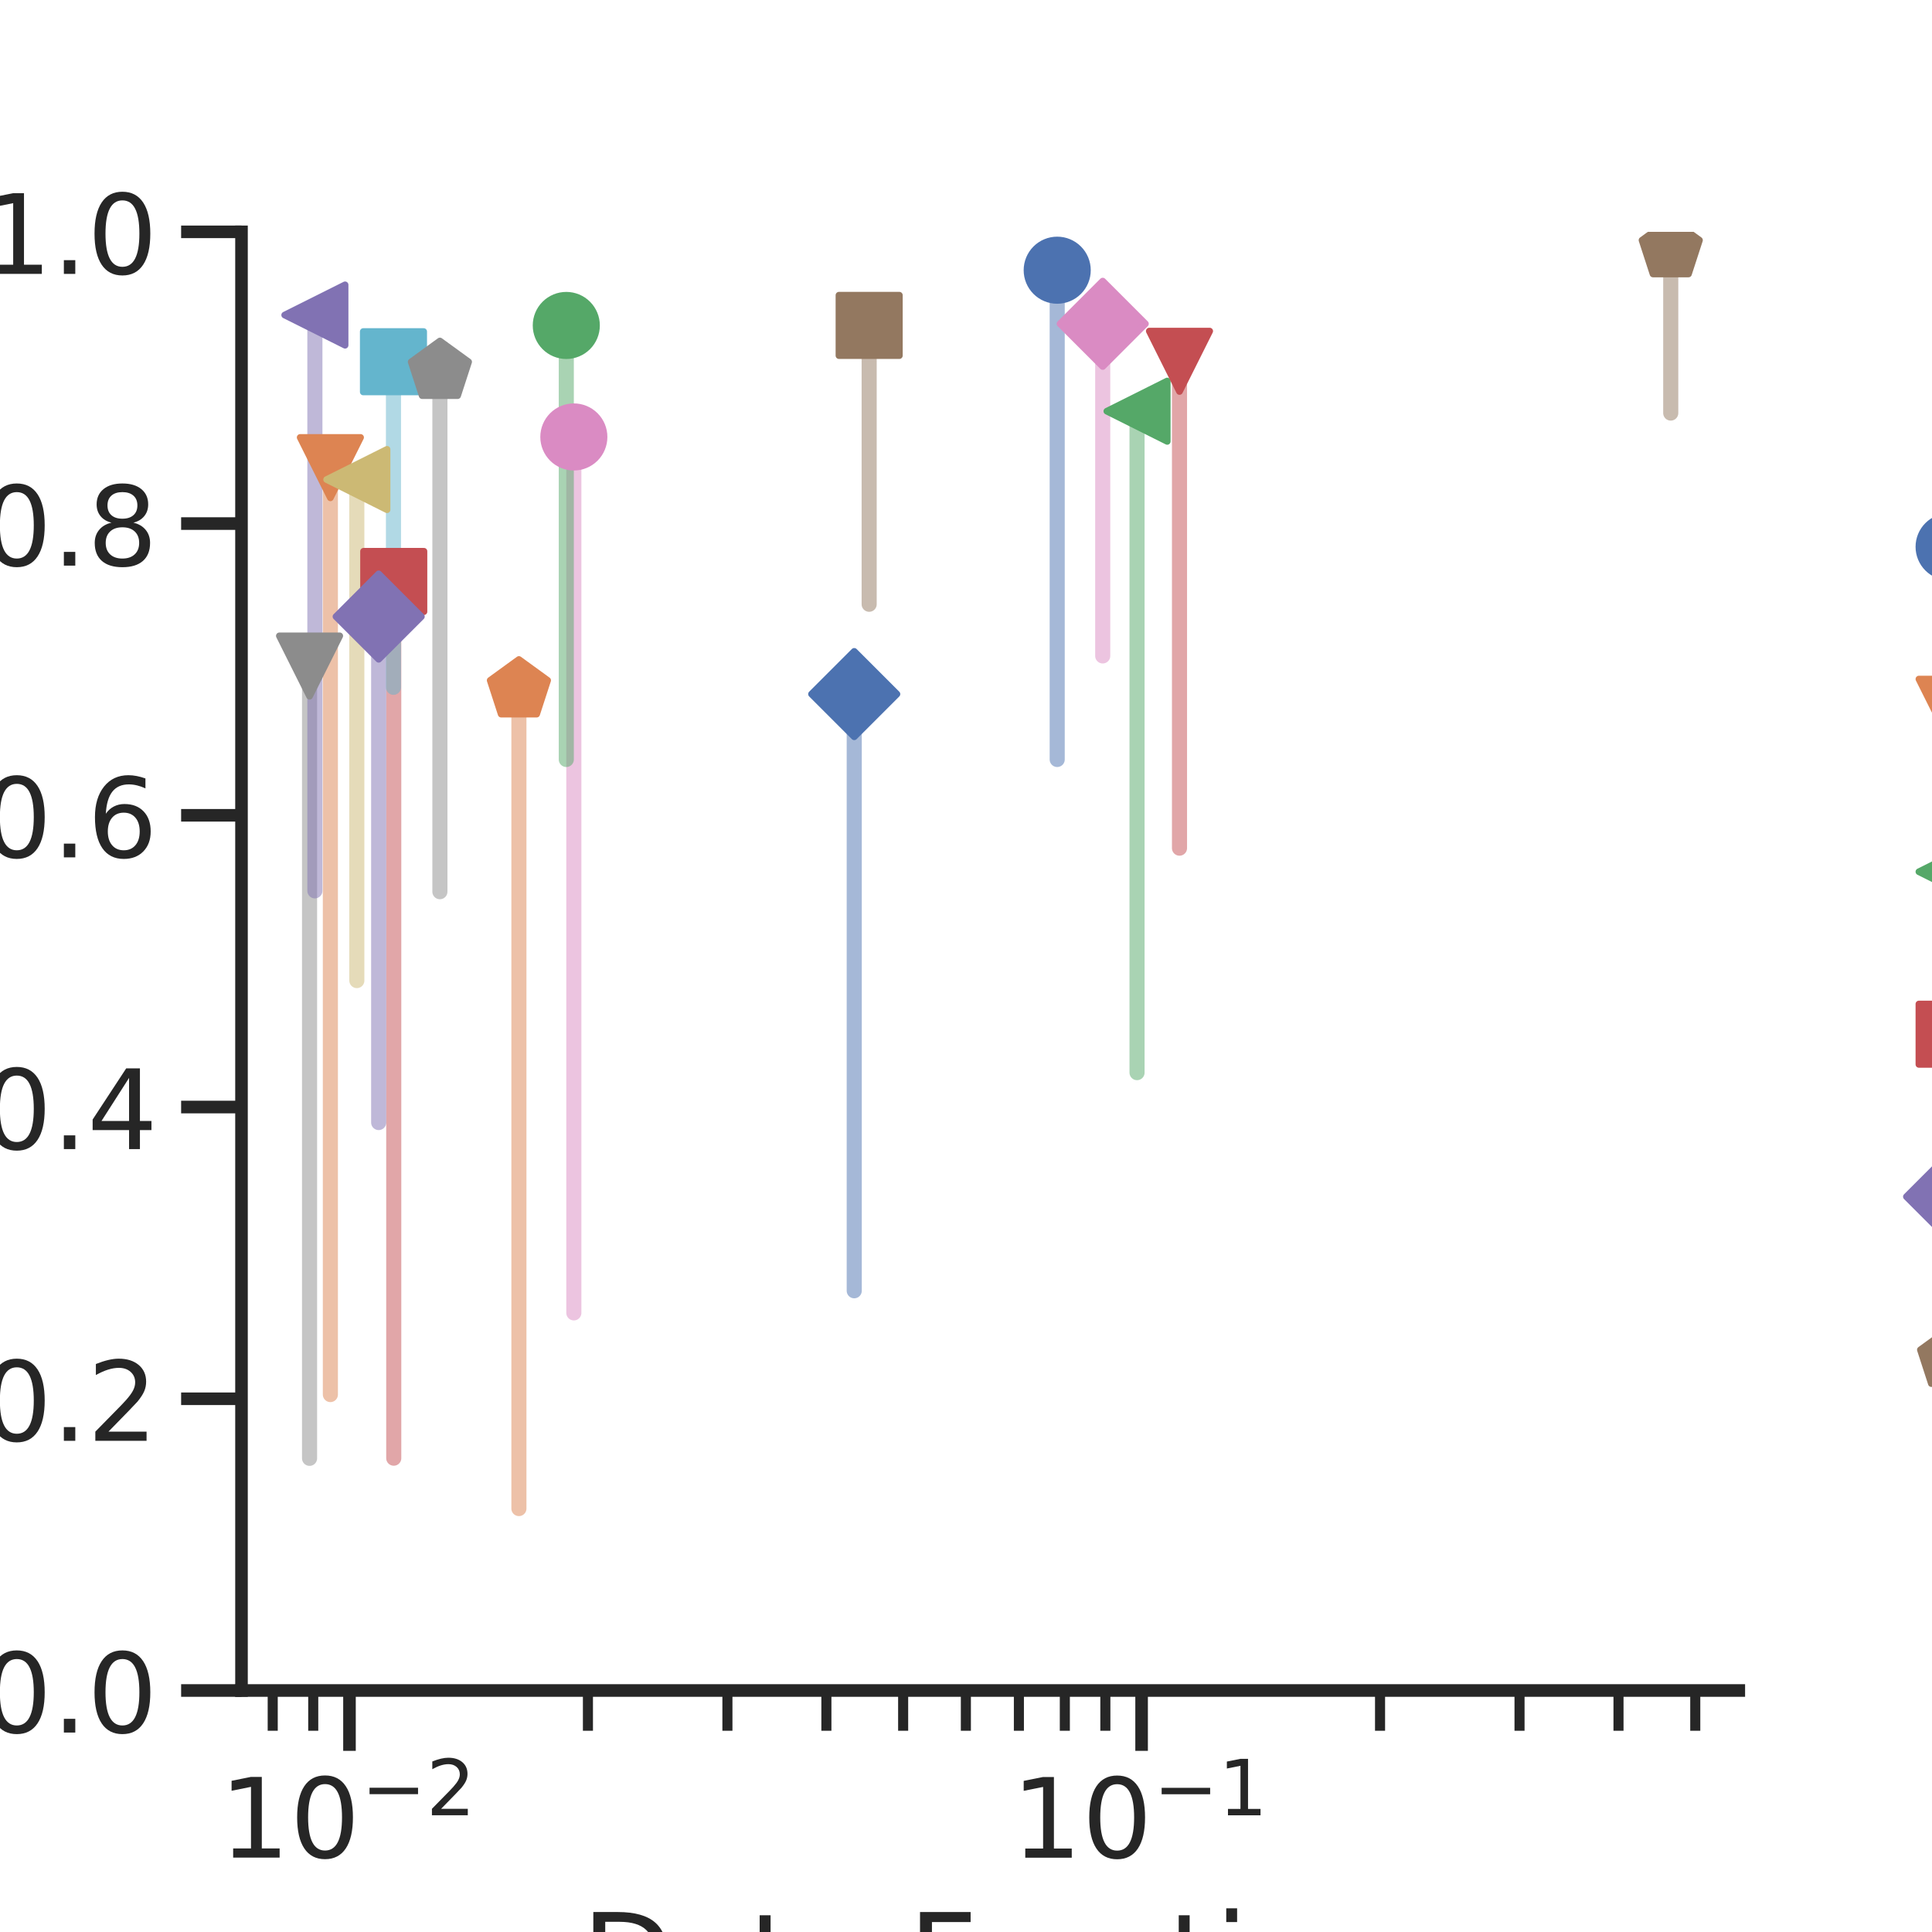<?xml version="1.0" encoding="utf-8" standalone="no"?>
<!DOCTYPE svg PUBLIC "-//W3C//DTD SVG 1.1//EN"
  "http://www.w3.org/Graphics/SVG/1.1/DTD/svg11.dtd">
<!-- Created with matplotlib (https://matplotlib.org/) -->
<svg height="288pt" version="1.1" viewBox="0 0 288 288" width="288pt" xmlns="http://www.w3.org/2000/svg" xmlns:xlink="http://www.w3.org/1999/xlink">
 <defs>
  <style type="text/css">
*{stroke-linecap:butt;stroke-linejoin:round;}
  </style>
 </defs>
 <g id="figure_1">
  <g id="patch_1">
   <path d="M 0 288 
L 288 288 
L 288 0 
L 0 0 
z
" style="fill:#ffffff;"/>
  </g>
  <g id="axes_1">
   <g id="patch_2">
    <path d="M 36 252 
L 259.2 252 
L 259.2 34.56 
L 36 34.56 
z
" style="fill:#ffffff;"/>
   </g>
   <g id="line2d_1">
    <path clip-path="url(#p71b93cc95a)" d="M 157.596 113.213 
L 157.596 40.279 
" style="fill:none;stroke:#4c72b0;stroke-linecap:round;stroke-opacity:0.5;stroke-width:2.25;"/>
   </g>
   <g id="line2d_2">
    <path clip-path="url(#p71b93cc95a)" d="M 49.249 207.884 
L 49.249 69.71 
" style="fill:none;stroke:#dd8452;stroke-linecap:round;stroke-opacity:0.5;stroke-width:2.25;"/>
   </g>
   <g id="line2d_3">
    <path clip-path="url(#p71b93cc95a)" d="M 169.497 159.894 
L 169.497 61.297 
" style="fill:none;stroke:#55a868;stroke-linecap:round;stroke-opacity:0.5;stroke-width:2.25;"/>
   </g>
   <g id="line2d_4">
    <path clip-path="url(#p71b93cc95a)" d="M 58.696 217.369 
L 58.696 86.678 
" style="fill:none;stroke:#c44e52;stroke-linecap:round;stroke-opacity:0.5;stroke-width:2.25;"/>
   </g>
   <g id="line2d_5">
    <path clip-path="url(#p71b93cc95a)" d="M 56.449 167.334 
L 56.449 91.913 
" style="fill:none;stroke:#8172b3;stroke-linecap:round;stroke-opacity:0.5;stroke-width:2.25;"/>
   </g>
   <g id="line2d_6">
    <path clip-path="url(#p71b93cc95a)" d="M 249.055 61.576 
L 249.055 37.197 
" style="fill:none;stroke:#937860;stroke-linecap:round;stroke-opacity:0.5;stroke-width:2.25;"/>
   </g>
   <g id="line2d_7">
    <path clip-path="url(#p71b93cc95a)" d="M 85.542 195.709 
L 85.542 65.136 
" style="fill:none;stroke:#da8bc3;stroke-linecap:round;stroke-opacity:0.5;stroke-width:2.25;"/>
   </g>
   <g id="line2d_8">
    <path clip-path="url(#p71b93cc95a)" d="M 46.145 217.39 
L 46.145 99.287 
" style="fill:none;stroke:#8c8c8c;stroke-linecap:round;stroke-opacity:0.5;stroke-width:2.25;"/>
   </g>
   <g id="line2d_9">
    <path clip-path="url(#p71b93cc95a)" d="M 53.193 146.172 
L 53.193 71.484 
" style="fill:none;stroke:#ccb974;stroke-linecap:round;stroke-opacity:0.5;stroke-width:2.25;"/>
   </g>
   <g id="line2d_10">
    <path clip-path="url(#p71b93cc95a)" d="M 58.654 102.455 
L 58.654 53.924 
" style="fill:none;stroke:#64b5cd;stroke-linecap:round;stroke-opacity:0.5;stroke-width:2.25;"/>
   </g>
   <g id="line2d_11">
    <path clip-path="url(#p71b93cc95a)" d="M 127.339 192.412 
L 127.339 103.465 
" style="fill:none;stroke:#4c72b0;stroke-linecap:round;stroke-opacity:0.5;stroke-width:2.25;"/>
   </g>
   <g id="line2d_12">
    <path clip-path="url(#p71b93cc95a)" d="M 77.353 224.877 
L 77.353 102.81 
" style="fill:none;stroke:#dd8452;stroke-linecap:round;stroke-opacity:0.5;stroke-width:2.25;"/>
   </g>
   <g id="line2d_13">
    <path clip-path="url(#p71b93cc95a)" d="M 84.417 113.213 
L 84.417 48.514 
" style="fill:none;stroke:#55a868;stroke-linecap:round;stroke-opacity:0.5;stroke-width:2.25;"/>
   </g>
   <g id="line2d_14">
    <path clip-path="url(#p71b93cc95a)" d="M 175.826 126.433 
L 175.826 53.857 
" style="fill:none;stroke:#c44e52;stroke-linecap:round;stroke-opacity:0.5;stroke-width:2.25;"/>
   </g>
   <g id="line2d_15">
    <path clip-path="url(#p71b93cc95a)" d="M 46.939 132.798 
L 46.939 46.962 
" style="fill:none;stroke:#8172b3;stroke-linecap:round;stroke-opacity:0.5;stroke-width:2.25;"/>
   </g>
   <g id="line2d_16">
    <path clip-path="url(#p71b93cc95a)" d="M 129.564 90.076 
L 129.564 48.507 
" style="fill:none;stroke:#937860;stroke-linecap:round;stroke-opacity:0.5;stroke-width:2.25;"/>
   </g>
   <g id="line2d_17">
    <path clip-path="url(#p71b93cc95a)" d="M 164.381 97.777 
L 164.381 48.269 
" style="fill:none;stroke:#da8bc3;stroke-linecap:round;stroke-opacity:0.5;stroke-width:2.25;"/>
   </g>
   <g id="line2d_18">
    <path clip-path="url(#p71b93cc95a)" d="M 65.575 132.923 
L 65.575 55.333 
" style="fill:none;stroke:#8c8c8c;stroke-linecap:round;stroke-opacity:0.5;stroke-width:2.25;"/>
   </g>
   <g id="matplotlib.axis_1">
    <g id="xtick_1">
     <g id="line2d_19">
      <defs>
       <path d="M 0 0 
L 0 9 
" id="ma0acb75c1d" style="stroke:#262626;stroke-width:1.875;"/>
      </defs>
      <g>
       <use style="fill:#262626;stroke:#262626;stroke-width:1.875;" x="52.097" xlink:href="#ma0acb75c1d" y="252"/>
      </g>
     </g>
     <g id="text_1">
      <!-- $\mathdefault{10^{-2}}$ -->
      <defs>
       <path d="M 12.406 8.297 
L 28.516 8.297 
L 28.516 63.922 
L 10.984 60.406 
L 10.984 69.391 
L 28.422 72.906 
L 38.281 72.906 
L 38.281 8.297 
L 54.391 8.297 
L 54.391 0 
L 12.406 0 
z
" id="DejaVuSans-49"/>
       <path d="M 31.781 66.406 
Q 24.172 66.406 20.328 58.906 
Q 16.5 51.422 16.5 36.375 
Q 16.5 21.391 20.328 13.891 
Q 24.172 6.391 31.781 6.391 
Q 39.453 6.391 43.281 13.891 
Q 47.125 21.391 47.125 36.375 
Q 47.125 51.422 43.281 58.906 
Q 39.453 66.406 31.781 66.406 
z
M 31.781 74.219 
Q 44.047 74.219 50.516 64.516 
Q 56.984 54.828 56.984 36.375 
Q 56.984 17.969 50.516 8.266 
Q 44.047 -1.422 31.781 -1.422 
Q 19.531 -1.422 13.062 8.266 
Q 6.594 17.969 6.594 36.375 
Q 6.594 54.828 13.062 64.516 
Q 19.531 74.219 31.781 74.219 
z
" id="DejaVuSans-48"/>
       <path d="M 10.594 35.5 
L 73.188 35.5 
L 73.188 27.203 
L 10.594 27.203 
z
" id="DejaVuSans-8722"/>
       <path d="M 19.188 8.297 
L 53.609 8.297 
L 53.609 0 
L 7.328 0 
L 7.328 8.297 
Q 12.938 14.109 22.625 23.891 
Q 32.328 33.688 34.812 36.531 
Q 39.547 41.844 41.422 45.531 
Q 43.312 49.219 43.312 52.781 
Q 43.312 58.594 39.234 62.25 
Q 35.156 65.922 28.609 65.922 
Q 23.969 65.922 18.812 64.312 
Q 13.672 62.703 7.812 59.422 
L 7.812 69.391 
Q 13.766 71.781 18.938 73 
Q 24.125 74.219 28.422 74.219 
Q 39.75 74.219 46.484 68.547 
Q 53.219 62.891 53.219 53.422 
Q 53.219 48.922 51.531 44.891 
Q 49.859 40.875 45.406 35.406 
Q 44.188 33.984 37.641 27.219 
Q 31.109 20.453 19.188 8.297 
z
" id="DejaVuSans-50"/>
      </defs>
      <g style="fill:#262626;" transform="translate(32.71 277.037)scale(0.165 -0.165)">
       <use transform="translate(0 0.766)" xlink:href="#DejaVuSans-49"/>
       <use transform="translate(63.623 0.766)" xlink:href="#DejaVuSans-48"/>
       <use transform="translate(128.203 39.047)scale(0.7)" xlink:href="#DejaVuSans-8722"/>
       <use transform="translate(186.855 39.047)scale(0.7)" xlink:href="#DejaVuSans-50"/>
      </g>
     </g>
    </g>
    <g id="xtick_2">
     <g id="line2d_20">
      <g>
       <use style="fill:#262626;stroke:#262626;stroke-width:1.875;" x="170.176" xlink:href="#ma0acb75c1d" y="252"/>
      </g>
     </g>
     <g id="text_2">
      <!-- $\mathdefault{10^{-1}}$ -->
      <g style="fill:#262626;" transform="translate(150.789 277.037)scale(0.165 -0.165)">
       <use transform="translate(0 0.684)" xlink:href="#DejaVuSans-49"/>
       <use transform="translate(63.623 0.684)" xlink:href="#DejaVuSans-48"/>
       <use transform="translate(128.203 38.966)scale(0.7)" xlink:href="#DejaVuSans-8722"/>
       <use transform="translate(186.855 38.966)scale(0.7)" xlink:href="#DejaVuSans-49"/>
      </g>
     </g>
    </g>
    <g id="xtick_3">
     <g id="line2d_21">
      <defs>
       <path d="M 0 0 
L 0 6 
" id="md3d6858f37" style="stroke:#262626;stroke-width:1.5;"/>
      </defs>
      <g>
       <use style="fill:#262626;stroke:#262626;stroke-width:1.5;" x="40.654" xlink:href="#md3d6858f37" y="252"/>
      </g>
     </g>
    </g>
    <g id="xtick_4">
     <g id="line2d_22">
      <g>
       <use style="fill:#262626;stroke:#262626;stroke-width:1.5;" x="46.694" xlink:href="#md3d6858f37" y="252"/>
      </g>
     </g>
    </g>
    <g id="xtick_5">
     <g id="line2d_23">
      <g>
       <use style="fill:#262626;stroke:#262626;stroke-width:1.5;" x="87.642" xlink:href="#md3d6858f37" y="252"/>
      </g>
     </g>
    </g>
    <g id="xtick_6">
     <g id="line2d_24">
      <g>
       <use style="fill:#262626;stroke:#262626;stroke-width:1.5;" x="108.435" xlink:href="#md3d6858f37" y="252"/>
      </g>
     </g>
    </g>
    <g id="xtick_7">
     <g id="line2d_25">
      <g>
       <use style="fill:#262626;stroke:#262626;stroke-width:1.5;" x="123.188" xlink:href="#md3d6858f37" y="252"/>
      </g>
     </g>
    </g>
    <g id="xtick_8">
     <g id="line2d_26">
      <g>
       <use style="fill:#262626;stroke:#262626;stroke-width:1.5;" x="134.631" xlink:href="#md3d6858f37" y="252"/>
      </g>
     </g>
    </g>
    <g id="xtick_9">
     <g id="line2d_27">
      <g>
       <use style="fill:#262626;stroke:#262626;stroke-width:1.5;" x="143.98" xlink:href="#md3d6858f37" y="252"/>
      </g>
     </g>
    </g>
    <g id="xtick_10">
     <g id="line2d_28">
      <g>
       <use style="fill:#262626;stroke:#262626;stroke-width:1.5;" x="151.885" xlink:href="#md3d6858f37" y="252"/>
      </g>
     </g>
    </g>
    <g id="xtick_11">
     <g id="line2d_29">
      <g>
       <use style="fill:#262626;stroke:#262626;stroke-width:1.5;" x="158.733" xlink:href="#md3d6858f37" y="252"/>
      </g>
     </g>
    </g>
    <g id="xtick_12">
     <g id="line2d_30">
      <g>
       <use style="fill:#262626;stroke:#262626;stroke-width:1.5;" x="164.773" xlink:href="#md3d6858f37" y="252"/>
      </g>
     </g>
    </g>
    <g id="xtick_13">
     <g id="line2d_31">
      <g>
       <use style="fill:#262626;stroke:#262626;stroke-width:1.5;" x="205.721" xlink:href="#md3d6858f37" y="252"/>
      </g>
     </g>
    </g>
    <g id="xtick_14">
     <g id="line2d_32">
      <g>
       <use style="fill:#262626;stroke:#262626;stroke-width:1.5;" x="226.514" xlink:href="#md3d6858f37" y="252"/>
      </g>
     </g>
    </g>
    <g id="xtick_15">
     <g id="line2d_33">
      <g>
       <use style="fill:#262626;stroke:#262626;stroke-width:1.5;" x="241.267" xlink:href="#md3d6858f37" y="252"/>
      </g>
     </g>
    </g>
    <g id="xtick_16">
     <g id="line2d_34">
      <g>
       <use style="fill:#262626;stroke:#262626;stroke-width:1.5;" x="252.71" xlink:href="#md3d6858f37" y="252"/>
      </g>
     </g>
    </g>
    <g id="text_3">
     <!-- Data Fraction -->
     <defs>
      <path d="M 19.672 64.797 
L 19.672 8.109 
L 31.594 8.109 
Q 46.688 8.109 53.688 14.938 
Q 60.688 21.781 60.688 36.531 
Q 60.688 51.172 53.688 57.984 
Q 46.688 64.797 31.594 64.797 
z
M 9.812 72.906 
L 30.078 72.906 
Q 51.266 72.906 61.172 64.094 
Q 71.094 55.281 71.094 36.531 
Q 71.094 17.672 61.125 8.828 
Q 51.172 0 30.078 0 
L 9.812 0 
z
" id="DejaVuSans-68"/>
      <path d="M 34.281 27.484 
Q 23.391 27.484 19.188 25 
Q 14.984 22.516 14.984 16.5 
Q 14.984 11.719 18.141 8.906 
Q 21.297 6.109 26.703 6.109 
Q 34.188 6.109 38.703 11.406 
Q 43.219 16.703 43.219 25.484 
L 43.219 27.484 
z
M 52.203 31.203 
L 52.203 0 
L 43.219 0 
L 43.219 8.297 
Q 40.141 3.328 35.547 0.953 
Q 30.953 -1.422 24.312 -1.422 
Q 15.922 -1.422 10.953 3.297 
Q 6 8.016 6 15.922 
Q 6 25.141 12.172 29.828 
Q 18.359 34.516 30.609 34.516 
L 43.219 34.516 
L 43.219 35.406 
Q 43.219 41.609 39.141 45 
Q 35.062 48.391 27.688 48.391 
Q 23 48.391 18.547 47.266 
Q 14.109 46.141 10.016 43.891 
L 10.016 52.203 
Q 14.938 54.109 19.578 55.047 
Q 24.219 56 28.609 56 
Q 40.484 56 46.344 49.844 
Q 52.203 43.703 52.203 31.203 
z
" id="DejaVuSans-97"/>
      <path d="M 18.312 70.219 
L 18.312 54.688 
L 36.812 54.688 
L 36.812 47.703 
L 18.312 47.703 
L 18.312 18.016 
Q 18.312 11.328 20.141 9.422 
Q 21.969 7.516 27.594 7.516 
L 36.812 7.516 
L 36.812 0 
L 27.594 0 
Q 17.188 0 13.234 3.875 
Q 9.281 7.766 9.281 18.016 
L 9.281 47.703 
L 2.688 47.703 
L 2.688 54.688 
L 9.281 54.688 
L 9.281 70.219 
z
" id="DejaVuSans-116"/>
      <path id="DejaVuSans-32"/>
      <path d="M 9.812 72.906 
L 51.703 72.906 
L 51.703 64.594 
L 19.672 64.594 
L 19.672 43.109 
L 48.578 43.109 
L 48.578 34.812 
L 19.672 34.812 
L 19.672 0 
L 9.812 0 
z
" id="DejaVuSans-70"/>
      <path d="M 41.109 46.297 
Q 39.594 47.172 37.812 47.578 
Q 36.031 48 33.891 48 
Q 26.266 48 22.188 43.047 
Q 18.109 38.094 18.109 28.812 
L 18.109 0 
L 9.078 0 
L 9.078 54.688 
L 18.109 54.688 
L 18.109 46.188 
Q 20.953 51.172 25.484 53.578 
Q 30.031 56 36.531 56 
Q 37.453 56 38.578 55.875 
Q 39.703 55.766 41.062 55.516 
z
" id="DejaVuSans-114"/>
      <path d="M 48.781 52.594 
L 48.781 44.188 
Q 44.969 46.297 41.141 47.344 
Q 37.312 48.391 33.406 48.391 
Q 24.656 48.391 19.812 42.844 
Q 14.984 37.312 14.984 27.297 
Q 14.984 17.281 19.812 11.734 
Q 24.656 6.203 33.406 6.203 
Q 37.312 6.203 41.141 7.25 
Q 44.969 8.297 48.781 10.406 
L 48.781 2.094 
Q 45.016 0.344 40.984 -0.531 
Q 36.969 -1.422 32.422 -1.422 
Q 20.062 -1.422 12.781 6.344 
Q 5.516 14.109 5.516 27.297 
Q 5.516 40.672 12.859 48.328 
Q 20.219 56 33.016 56 
Q 37.156 56 41.109 55.141 
Q 45.062 54.297 48.781 52.594 
z
" id="DejaVuSans-99"/>
      <path d="M 9.422 54.688 
L 18.406 54.688 
L 18.406 0 
L 9.422 0 
z
M 9.422 75.984 
L 18.406 75.984 
L 18.406 64.594 
L 9.422 64.594 
z
" id="DejaVuSans-105"/>
      <path d="M 30.609 48.391 
Q 23.391 48.391 19.188 42.75 
Q 14.984 37.109 14.984 27.297 
Q 14.984 17.484 19.156 11.844 
Q 23.344 6.203 30.609 6.203 
Q 37.797 6.203 41.984 11.859 
Q 46.188 17.531 46.188 27.297 
Q 46.188 37.016 41.984 42.703 
Q 37.797 48.391 30.609 48.391 
z
M 30.609 56 
Q 42.328 56 49.016 48.375 
Q 55.719 40.766 55.719 27.297 
Q 55.719 13.875 49.016 6.219 
Q 42.328 -1.422 30.609 -1.422 
Q 18.844 -1.422 12.172 6.219 
Q 5.516 13.875 5.516 27.297 
Q 5.516 40.766 12.172 48.375 
Q 18.844 56 30.609 56 
z
" id="DejaVuSans-111"/>
      <path d="M 54.891 33.016 
L 54.891 0 
L 45.906 0 
L 45.906 32.719 
Q 45.906 40.484 42.875 44.328 
Q 39.844 48.188 33.797 48.188 
Q 26.516 48.188 22.312 43.547 
Q 18.109 38.922 18.109 30.906 
L 18.109 0 
L 9.078 0 
L 9.078 54.688 
L 18.109 54.688 
L 18.109 46.188 
Q 21.344 51.125 25.703 53.562 
Q 30.078 56 35.797 56 
Q 45.219 56 50.047 50.172 
Q 54.891 44.344 54.891 33.016 
z
" id="DejaVuSans-110"/>
     </defs>
     <g style="fill:#262626;" transform="translate(86.681 298.146)scale(0.18 -0.18)">
      <use xlink:href="#DejaVuSans-68"/>
      <use x="77.002" xlink:href="#DejaVuSans-97"/>
      <use x="138.281" xlink:href="#DejaVuSans-116"/>
      <use x="177.49" xlink:href="#DejaVuSans-97"/>
      <use x="238.77" xlink:href="#DejaVuSans-32"/>
      <use x="270.557" xlink:href="#DejaVuSans-70"/>
      <use x="327.967" xlink:href="#DejaVuSans-114"/>
      <use x="369.08" xlink:href="#DejaVuSans-97"/>
      <use x="430.359" xlink:href="#DejaVuSans-99"/>
      <use x="485.34" xlink:href="#DejaVuSans-116"/>
      <use x="524.549" xlink:href="#DejaVuSans-105"/>
      <use x="552.332" xlink:href="#DejaVuSans-111"/>
      <use x="613.514" xlink:href="#DejaVuSans-110"/>
     </g>
    </g>
   </g>
   <g id="matplotlib.axis_2">
    <g id="ytick_1">
     <g id="line2d_35">
      <defs>
       <path d="M 0 0 
L -9 0 
" id="m6642a1d34c" style="stroke:#262626;stroke-width:1.875;"/>
      </defs>
      <g>
       <use style="fill:#262626;stroke:#262626;stroke-width:1.875;" x="36" xlink:href="#m6642a1d34c" y="252"/>
      </g>
     </g>
     <g id="text_4">
      <!-- 0.0 -->
      <defs>
       <path d="M 10.688 12.406 
L 21 12.406 
L 21 0 
L 10.688 0 
z
" id="DejaVuSans-46"/>
      </defs>
      <g style="fill:#262626;" transform="translate(-2.74 258.269)scale(0.165 -0.165)">
       <use xlink:href="#DejaVuSans-48"/>
       <use x="63.623" xlink:href="#DejaVuSans-46"/>
       <use x="95.41" xlink:href="#DejaVuSans-48"/>
      </g>
     </g>
    </g>
    <g id="ytick_2">
     <g id="line2d_36">
      <g>
       <use style="fill:#262626;stroke:#262626;stroke-width:1.875;" x="36" xlink:href="#m6642a1d34c" y="208.512"/>
      </g>
     </g>
     <g id="text_5">
      <!-- 0.2 -->
      <g style="fill:#262626;" transform="translate(-2.74 214.781)scale(0.165 -0.165)">
       <use xlink:href="#DejaVuSans-48"/>
       <use x="63.623" xlink:href="#DejaVuSans-46"/>
       <use x="95.41" xlink:href="#DejaVuSans-50"/>
      </g>
     </g>
    </g>
    <g id="ytick_3">
     <g id="line2d_37">
      <g>
       <use style="fill:#262626;stroke:#262626;stroke-width:1.875;" x="36" xlink:href="#m6642a1d34c" y="165.024"/>
      </g>
     </g>
     <g id="text_6">
      <!-- 0.4 -->
      <defs>
       <path d="M 37.797 64.312 
L 12.891 25.391 
L 37.797 25.391 
z
M 35.203 72.906 
L 47.609 72.906 
L 47.609 25.391 
L 58.016 25.391 
L 58.016 17.188 
L 47.609 17.188 
L 47.609 0 
L 37.797 0 
L 37.797 17.188 
L 4.891 17.188 
L 4.891 26.703 
z
" id="DejaVuSans-52"/>
      </defs>
      <g style="fill:#262626;" transform="translate(-2.74 171.293)scale(0.165 -0.165)">
       <use xlink:href="#DejaVuSans-48"/>
       <use x="63.623" xlink:href="#DejaVuSans-46"/>
       <use x="95.41" xlink:href="#DejaVuSans-52"/>
      </g>
     </g>
    </g>
    <g id="ytick_4">
     <g id="line2d_38">
      <g>
       <use style="fill:#262626;stroke:#262626;stroke-width:1.875;" x="36" xlink:href="#m6642a1d34c" y="121.536"/>
      </g>
     </g>
     <g id="text_7">
      <!-- 0.6 -->
      <defs>
       <path d="M 33.016 40.375 
Q 26.375 40.375 22.484 35.828 
Q 18.609 31.297 18.609 23.391 
Q 18.609 15.531 22.484 10.953 
Q 26.375 6.391 33.016 6.391 
Q 39.656 6.391 43.531 10.953 
Q 47.406 15.531 47.406 23.391 
Q 47.406 31.297 43.531 35.828 
Q 39.656 40.375 33.016 40.375 
z
M 52.594 71.297 
L 52.594 62.312 
Q 48.875 64.062 45.094 64.984 
Q 41.312 65.922 37.594 65.922 
Q 27.828 65.922 22.672 59.328 
Q 17.531 52.734 16.797 39.406 
Q 19.672 43.656 24.016 45.922 
Q 28.375 48.188 33.594 48.188 
Q 44.578 48.188 50.953 41.516 
Q 57.328 34.859 57.328 23.391 
Q 57.328 12.156 50.688 5.359 
Q 44.047 -1.422 33.016 -1.422 
Q 20.359 -1.422 13.672 8.266 
Q 6.984 17.969 6.984 36.375 
Q 6.984 53.656 15.188 63.938 
Q 23.391 74.219 37.203 74.219 
Q 40.922 74.219 44.703 73.484 
Q 48.484 72.75 52.594 71.297 
z
" id="DejaVuSans-54"/>
      </defs>
      <g style="fill:#262626;" transform="translate(-2.74 127.805)scale(0.165 -0.165)">
       <use xlink:href="#DejaVuSans-48"/>
       <use x="63.623" xlink:href="#DejaVuSans-46"/>
       <use x="95.41" xlink:href="#DejaVuSans-54"/>
      </g>
     </g>
    </g>
    <g id="ytick_5">
     <g id="line2d_39">
      <g>
       <use style="fill:#262626;stroke:#262626;stroke-width:1.875;" x="36" xlink:href="#m6642a1d34c" y="78.048"/>
      </g>
     </g>
     <g id="text_8">
      <!-- 0.8 -->
      <defs>
       <path d="M 31.781 34.625 
Q 24.75 34.625 20.719 30.859 
Q 16.703 27.094 16.703 20.516 
Q 16.703 13.922 20.719 10.156 
Q 24.75 6.391 31.781 6.391 
Q 38.812 6.391 42.859 10.172 
Q 46.922 13.969 46.922 20.516 
Q 46.922 27.094 42.891 30.859 
Q 38.875 34.625 31.781 34.625 
z
M 21.922 38.812 
Q 15.578 40.375 12.031 44.719 
Q 8.5 49.078 8.5 55.328 
Q 8.5 64.062 14.719 69.141 
Q 20.953 74.219 31.781 74.219 
Q 42.672 74.219 48.875 69.141 
Q 55.078 64.062 55.078 55.328 
Q 55.078 49.078 51.531 44.719 
Q 48 40.375 41.703 38.812 
Q 48.828 37.156 52.797 32.312 
Q 56.781 27.484 56.781 20.516 
Q 56.781 9.906 50.312 4.234 
Q 43.844 -1.422 31.781 -1.422 
Q 19.734 -1.422 13.25 4.234 
Q 6.781 9.906 6.781 20.516 
Q 6.781 27.484 10.781 32.312 
Q 14.797 37.156 21.922 38.812 
z
M 18.312 54.391 
Q 18.312 48.734 21.844 45.562 
Q 25.391 42.391 31.781 42.391 
Q 38.141 42.391 41.719 45.562 
Q 45.312 48.734 45.312 54.391 
Q 45.312 60.062 41.719 63.234 
Q 38.141 66.406 31.781 66.406 
Q 25.391 66.406 21.844 63.234 
Q 18.312 60.062 18.312 54.391 
z
" id="DejaVuSans-56"/>
      </defs>
      <g style="fill:#262626;" transform="translate(-2.74 84.317)scale(0.165 -0.165)">
       <use xlink:href="#DejaVuSans-48"/>
       <use x="63.623" xlink:href="#DejaVuSans-46"/>
       <use x="95.41" xlink:href="#DejaVuSans-56"/>
      </g>
     </g>
    </g>
    <g id="ytick_6">
     <g id="line2d_40">
      <g>
       <use style="fill:#262626;stroke:#262626;stroke-width:1.875;" x="36" xlink:href="#m6642a1d34c" y="34.56"/>
      </g>
     </g>
     <g id="text_9">
      <!-- 1.0 -->
      <g style="fill:#262626;" transform="translate(-2.74 40.829)scale(0.165 -0.165)">
       <use xlink:href="#DejaVuSans-49"/>
       <use x="63.623" xlink:href="#DejaVuSans-46"/>
       <use x="95.41" xlink:href="#DejaVuSans-48"/>
      </g>
     </g>
    </g>
    <g id="text_10">
     <!-- Precision-Recall AUC -->
     <defs>
      <path d="M 19.672 64.797 
L 19.672 37.406 
L 32.078 37.406 
Q 38.969 37.406 42.719 40.969 
Q 46.484 44.531 46.484 51.125 
Q 46.484 57.672 42.719 61.234 
Q 38.969 64.797 32.078 64.797 
z
M 9.812 72.906 
L 32.078 72.906 
Q 44.344 72.906 50.609 67.359 
Q 56.891 61.812 56.891 51.125 
Q 56.891 40.328 50.609 34.812 
Q 44.344 29.297 32.078 29.297 
L 19.672 29.297 
L 19.672 0 
L 9.812 0 
z
" id="DejaVuSans-80"/>
      <path d="M 56.203 29.594 
L 56.203 25.203 
L 14.891 25.203 
Q 15.484 15.922 20.484 11.062 
Q 25.484 6.203 34.422 6.203 
Q 39.594 6.203 44.453 7.469 
Q 49.312 8.734 54.109 11.281 
L 54.109 2.781 
Q 49.266 0.734 44.188 -0.344 
Q 39.109 -1.422 33.891 -1.422 
Q 20.797 -1.422 13.156 6.188 
Q 5.516 13.812 5.516 26.812 
Q 5.516 40.234 12.766 48.109 
Q 20.016 56 32.328 56 
Q 43.359 56 49.781 48.891 
Q 56.203 41.797 56.203 29.594 
z
M 47.219 32.234 
Q 47.125 39.594 43.094 43.984 
Q 39.062 48.391 32.422 48.391 
Q 24.906 48.391 20.391 44.141 
Q 15.875 39.891 15.188 32.172 
z
" id="DejaVuSans-101"/>
      <path d="M 44.281 53.078 
L 44.281 44.578 
Q 40.484 46.531 36.375 47.5 
Q 32.281 48.484 27.875 48.484 
Q 21.188 48.484 17.844 46.438 
Q 14.5 44.391 14.5 40.281 
Q 14.5 37.156 16.891 35.375 
Q 19.281 33.594 26.516 31.984 
L 29.594 31.297 
Q 39.156 29.25 43.188 25.516 
Q 47.219 21.781 47.219 15.094 
Q 47.219 7.469 41.188 3.016 
Q 35.156 -1.422 24.609 -1.422 
Q 20.219 -1.422 15.453 -0.562 
Q 10.688 0.297 5.422 2 
L 5.422 11.281 
Q 10.406 8.688 15.234 7.391 
Q 20.062 6.109 24.812 6.109 
Q 31.156 6.109 34.562 8.281 
Q 37.984 10.453 37.984 14.406 
Q 37.984 18.062 35.516 20.016 
Q 33.062 21.969 24.703 23.781 
L 21.578 24.516 
Q 13.234 26.266 9.516 29.906 
Q 5.812 33.547 5.812 39.891 
Q 5.812 47.609 11.281 51.797 
Q 16.75 56 26.812 56 
Q 31.781 56 36.172 55.266 
Q 40.578 54.547 44.281 53.078 
z
" id="DejaVuSans-115"/>
      <path d="M 4.891 31.391 
L 31.203 31.391 
L 31.203 23.391 
L 4.891 23.391 
z
" id="DejaVuSans-45"/>
      <path d="M 44.391 34.188 
Q 47.562 33.109 50.562 29.594 
Q 53.562 26.078 56.594 19.922 
L 66.609 0 
L 56 0 
L 46.688 18.703 
Q 43.062 26.031 39.672 28.422 
Q 36.281 30.812 30.422 30.812 
L 19.672 30.812 
L 19.672 0 
L 9.812 0 
L 9.812 72.906 
L 32.078 72.906 
Q 44.578 72.906 50.734 67.672 
Q 56.891 62.453 56.891 51.906 
Q 56.891 45.016 53.688 40.469 
Q 50.484 35.938 44.391 34.188 
z
M 19.672 64.797 
L 19.672 38.922 
L 32.078 38.922 
Q 39.203 38.922 42.844 42.219 
Q 46.484 45.516 46.484 51.906 
Q 46.484 58.297 42.844 61.547 
Q 39.203 64.797 32.078 64.797 
z
" id="DejaVuSans-82"/>
      <path d="M 9.422 75.984 
L 18.406 75.984 
L 18.406 0 
L 9.422 0 
z
" id="DejaVuSans-108"/>
      <path d="M 34.188 63.188 
L 20.797 26.906 
L 47.609 26.906 
z
M 28.609 72.906 
L 39.797 72.906 
L 67.578 0 
L 57.328 0 
L 50.688 18.703 
L 17.828 18.703 
L 11.188 0 
L 0.781 0 
z
" id="DejaVuSans-65"/>
      <path d="M 8.688 72.906 
L 18.609 72.906 
L 18.609 28.609 
Q 18.609 16.891 22.844 11.734 
Q 27.094 6.594 36.625 6.594 
Q 46.094 6.594 50.344 11.734 
Q 54.594 16.891 54.594 28.609 
L 54.594 72.906 
L 64.5 72.906 
L 64.5 27.391 
Q 64.5 13.141 57.438 5.859 
Q 50.391 -1.422 36.625 -1.422 
Q 22.797 -1.422 15.734 5.859 
Q 8.688 13.141 8.688 27.391 
z
" id="DejaVuSans-85"/>
      <path d="M 64.406 67.281 
L 64.406 56.891 
Q 59.422 61.531 53.781 63.812 
Q 48.141 66.109 41.797 66.109 
Q 29.297 66.109 22.656 58.469 
Q 16.016 50.828 16.016 36.375 
Q 16.016 21.969 22.656 14.328 
Q 29.297 6.688 41.797 6.688 
Q 48.141 6.688 53.781 8.984 
Q 59.422 11.281 64.406 15.922 
L 64.406 5.609 
Q 59.234 2.094 53.438 0.328 
Q 47.656 -1.422 41.219 -1.422 
Q 24.656 -1.422 15.125 8.703 
Q 5.609 18.844 5.609 36.375 
Q 5.609 53.953 15.125 64.078 
Q 24.656 74.219 41.219 74.219 
Q 47.75 74.219 53.531 72.484 
Q 59.328 70.75 64.406 67.281 
z
" id="DejaVuSans-67"/>
     </defs>
     <g style="fill:#262626;" transform="translate(-10.484 236.174)rotate(-90)scale(0.18 -0.18)">
      <use xlink:href="#DejaVuSans-80"/>
      <use x="60.287" xlink:href="#DejaVuSans-114"/>
      <use x="101.369" xlink:href="#DejaVuSans-101"/>
      <use x="162.893" xlink:href="#DejaVuSans-99"/>
      <use x="217.873" xlink:href="#DejaVuSans-105"/>
      <use x="245.656" xlink:href="#DejaVuSans-115"/>
      <use x="297.756" xlink:href="#DejaVuSans-105"/>
      <use x="325.539" xlink:href="#DejaVuSans-111"/>
      <use x="386.721" xlink:href="#DejaVuSans-110"/>
      <use x="450.1" xlink:href="#DejaVuSans-45"/>
      <use x="486.184" xlink:href="#DejaVuSans-82"/>
      <use x="555.604" xlink:href="#DejaVuSans-101"/>
      <use x="617.127" xlink:href="#DejaVuSans-99"/>
      <use x="672.107" xlink:href="#DejaVuSans-97"/>
      <use x="733.387" xlink:href="#DejaVuSans-108"/>
      <use x="761.17" xlink:href="#DejaVuSans-108"/>
      <use x="788.953" xlink:href="#DejaVuSans-32"/>
      <use x="820.74" xlink:href="#DejaVuSans-65"/>
      <use x="889.148" xlink:href="#DejaVuSans-85"/>
      <use x="962.342" xlink:href="#DejaVuSans-67"/>
     </g>
    </g>
   </g>
   <g id="line2d_41">
    <defs>
     <path d="M 0 4.5 
C 1.193 4.5 2.338 4.026 3.182 3.182 
C 4.026 2.338 4.5 1.193 4.5 0 
C 4.5 -1.193 4.026 -2.338 3.182 -3.182 
C 2.338 -4.026 1.193 -4.5 0 -4.5 
C -1.193 -4.5 -2.338 -4.026 -3.182 -3.182 
C -4.026 -2.338 -4.5 -1.193 -4.5 0 
C -4.5 1.193 -4.026 2.338 -3.182 3.182 
C -2.338 4.026 -1.193 4.5 0 4.5 
z
" id="m934d7cf2e9" style="stroke:#4c72b0;"/>
    </defs>
    <g clip-path="url(#p71b93cc95a)">
     <use style="fill:#4c72b0;stroke:#4c72b0;" x="157.596" xlink:href="#m934d7cf2e9" y="40.279"/>
    </g>
   </g>
   <g id="line2d_42">
    <defs>
     <path d="M -0 4.5 
L 4.5 -4.5 
L -4.5 -4.5 
z
" id="ma8bb24159a" style="stroke:#dd8452;stroke-linejoin:miter;"/>
    </defs>
    <g clip-path="url(#p71b93cc95a)">
     <use style="fill:#dd8452;stroke:#dd8452;stroke-linejoin:miter;" x="49.249" xlink:href="#ma8bb24159a" y="69.71"/>
    </g>
   </g>
   <g id="line2d_43">
    <defs>
     <path d="M -4.5 -0 
L 4.5 4.5 
L 4.5 -4.5 
z
" id="m258d24466c" style="stroke:#55a868;stroke-linejoin:miter;"/>
    </defs>
    <g clip-path="url(#p71b93cc95a)">
     <use style="fill:#55a868;stroke:#55a868;stroke-linejoin:miter;" x="169.497" xlink:href="#m258d24466c" y="61.297"/>
    </g>
   </g>
   <g id="line2d_44">
    <defs>
     <path d="M -4.5 4.5 
L 4.5 4.5 
L 4.5 -4.5 
L -4.5 -4.5 
z
" id="m91a97fea84" style="stroke:#c44e52;stroke-linejoin:miter;"/>
    </defs>
    <g clip-path="url(#p71b93cc95a)">
     <use style="fill:#c44e52;stroke:#c44e52;stroke-linejoin:miter;" x="58.696" xlink:href="#m91a97fea84" y="86.678"/>
    </g>
   </g>
   <g id="line2d_45">
    <defs>
     <path d="M -0 6.364 
L 6.364 0 
L 0 -6.364 
L -6.364 -0 
z
" id="m5d9fedcf28" style="stroke:#8172b3;stroke-linejoin:miter;"/>
    </defs>
    <g clip-path="url(#p71b93cc95a)">
     <use style="fill:#8172b3;stroke:#8172b3;stroke-linejoin:miter;" x="56.449" xlink:href="#m5d9fedcf28" y="91.913"/>
    </g>
   </g>
   <g id="line2d_46">
    <defs>
     <path d="M 0 -4.5 
L -4.28 -1.391 
L -2.645 3.641 
L 2.645 3.641 
L 4.28 -1.391 
z
" id="m39a4ab013f" style="stroke:#937860;stroke-linejoin:miter;"/>
    </defs>
    <g clip-path="url(#p71b93cc95a)">
     <use style="fill:#937860;stroke:#937860;stroke-linejoin:miter;" x="249.055" xlink:href="#m39a4ab013f" y="37.197"/>
    </g>
   </g>
   <g id="line2d_47">
    <defs>
     <path d="M 0 4.5 
C 1.193 4.5 2.338 4.026 3.182 3.182 
C 4.026 2.338 4.5 1.193 4.5 0 
C 4.5 -1.193 4.026 -2.338 3.182 -3.182 
C 2.338 -4.026 1.193 -4.5 0 -4.5 
C -1.193 -4.5 -2.338 -4.026 -3.182 -3.182 
C -4.026 -2.338 -4.5 -1.193 -4.5 0 
C -4.5 1.193 -4.026 2.338 -3.182 3.182 
C -2.338 4.026 -1.193 4.5 0 4.5 
z
" id="m47bf4994a9" style="stroke:#da8bc3;"/>
    </defs>
    <g clip-path="url(#p71b93cc95a)">
     <use style="fill:#da8bc3;stroke:#da8bc3;" x="85.542" xlink:href="#m47bf4994a9" y="65.136"/>
    </g>
   </g>
   <g id="line2d_48">
    <defs>
     <path d="M -0 4.5 
L 4.5 -4.5 
L -4.5 -4.5 
z
" id="m0f5af8eab9" style="stroke:#8c8c8c;stroke-linejoin:miter;"/>
    </defs>
    <g clip-path="url(#p71b93cc95a)">
     <use style="fill:#8c8c8c;stroke:#8c8c8c;stroke-linejoin:miter;" x="46.145" xlink:href="#m0f5af8eab9" y="99.287"/>
    </g>
   </g>
   <g id="line2d_49">
    <defs>
     <path d="M -4.5 -0 
L 4.5 4.5 
L 4.5 -4.5 
z
" id="m8344f03b61" style="stroke:#ccb974;stroke-linejoin:miter;"/>
    </defs>
    <g clip-path="url(#p71b93cc95a)">
     <use style="fill:#ccb974;stroke:#ccb974;stroke-linejoin:miter;" x="53.193" xlink:href="#m8344f03b61" y="71.484"/>
    </g>
   </g>
   <g id="line2d_50">
    <defs>
     <path d="M -4.5 4.5 
L 4.5 4.5 
L 4.5 -4.5 
L -4.5 -4.5 
z
" id="m857cee56a9" style="stroke:#64b5cd;stroke-linejoin:miter;"/>
    </defs>
    <g clip-path="url(#p71b93cc95a)">
     <use style="fill:#64b5cd;stroke:#64b5cd;stroke-linejoin:miter;" x="58.654" xlink:href="#m857cee56a9" y="53.924"/>
    </g>
   </g>
   <g id="line2d_51">
    <defs>
     <path d="M -0 6.364 
L 6.364 0 
L 0 -6.364 
L -6.364 -0 
z
" id="m69aa97d7b9" style="stroke:#4c72b0;stroke-linejoin:miter;"/>
    </defs>
    <g clip-path="url(#p71b93cc95a)">
     <use style="fill:#4c72b0;stroke:#4c72b0;stroke-linejoin:miter;" x="127.339" xlink:href="#m69aa97d7b9" y="103.465"/>
    </g>
   </g>
   <g id="line2d_52">
    <defs>
     <path d="M 0 -4.5 
L -4.28 -1.391 
L -2.645 3.641 
L 2.645 3.641 
L 4.28 -1.391 
z
" id="ma4e58d19d4" style="stroke:#dd8452;stroke-linejoin:miter;"/>
    </defs>
    <g clip-path="url(#p71b93cc95a)">
     <use style="fill:#dd8452;stroke:#dd8452;stroke-linejoin:miter;" x="77.353" xlink:href="#ma4e58d19d4" y="102.81"/>
    </g>
   </g>
   <g id="line2d_53">
    <defs>
     <path d="M 0 4.5 
C 1.193 4.5 2.338 4.026 3.182 3.182 
C 4.026 2.338 4.5 1.193 4.5 0 
C 4.5 -1.193 4.026 -2.338 3.182 -3.182 
C 2.338 -4.026 1.193 -4.5 0 -4.5 
C -1.193 -4.5 -2.338 -4.026 -3.182 -3.182 
C -4.026 -2.338 -4.5 -1.193 -4.5 0 
C -4.5 1.193 -4.026 2.338 -3.182 3.182 
C -2.338 4.026 -1.193 4.5 0 4.5 
z
" id="mad8eaa8f3a" style="stroke:#55a868;"/>
    </defs>
    <g clip-path="url(#p71b93cc95a)">
     <use style="fill:#55a868;stroke:#55a868;" x="84.417" xlink:href="#mad8eaa8f3a" y="48.514"/>
    </g>
   </g>
   <g id="line2d_54">
    <defs>
     <path d="M -0 4.5 
L 4.5 -4.5 
L -4.5 -4.5 
z
" id="m691b1186fe" style="stroke:#c44e52;stroke-linejoin:miter;"/>
    </defs>
    <g clip-path="url(#p71b93cc95a)">
     <use style="fill:#c44e52;stroke:#c44e52;stroke-linejoin:miter;" x="175.826" xlink:href="#m691b1186fe" y="53.857"/>
    </g>
   </g>
   <g id="line2d_55">
    <defs>
     <path d="M -4.5 -0 
L 4.5 4.5 
L 4.5 -4.5 
z
" id="m860052db28" style="stroke:#8172b3;stroke-linejoin:miter;"/>
    </defs>
    <g clip-path="url(#p71b93cc95a)">
     <use style="fill:#8172b3;stroke:#8172b3;stroke-linejoin:miter;" x="46.939" xlink:href="#m860052db28" y="46.962"/>
    </g>
   </g>
   <g id="line2d_56">
    <defs>
     <path d="M -4.5 4.5 
L 4.5 4.5 
L 4.5 -4.5 
L -4.5 -4.5 
z
" id="mf4a22fd616" style="stroke:#937860;stroke-linejoin:miter;"/>
    </defs>
    <g clip-path="url(#p71b93cc95a)">
     <use style="fill:#937860;stroke:#937860;stroke-linejoin:miter;" x="129.564" xlink:href="#mf4a22fd616" y="48.507"/>
    </g>
   </g>
   <g id="line2d_57">
    <defs>
     <path d="M -0 6.364 
L 6.364 0 
L 0 -6.364 
L -6.364 -0 
z
" id="m40c51a7047" style="stroke:#da8bc3;stroke-linejoin:miter;"/>
    </defs>
    <g clip-path="url(#p71b93cc95a)">
     <use style="fill:#da8bc3;stroke:#da8bc3;stroke-linejoin:miter;" x="164.381" xlink:href="#m40c51a7047" y="48.269"/>
    </g>
   </g>
   <g id="line2d_58">
    <defs>
     <path d="M 0 -4.5 
L -4.28 -1.391 
L -2.645 3.641 
L 2.645 3.641 
L 4.28 -1.391 
z
" id="mc10c6339fc" style="stroke:#8c8c8c;stroke-linejoin:miter;"/>
    </defs>
    <g clip-path="url(#p71b93cc95a)">
     <use style="fill:#8c8c8c;stroke:#8c8c8c;stroke-linejoin:miter;" x="65.575" xlink:href="#mc10c6339fc" y="55.333"/>
    </g>
   </g>
   <g id="patch_3">
    <path d="M 36 252 
L 36 34.56 
" style="fill:none;stroke:#262626;stroke-linecap:square;stroke-linejoin:miter;stroke-width:1.875;"/>
   </g>
   <g id="patch_4">
    <path d="M 36 252 
L 259.2 252 
" style="fill:none;stroke:#262626;stroke-linecap:square;stroke-linejoin:miter;stroke-width:1.875;"/>
   </g>
   <g id="legend_1">
    <g id="line2d_59"/>
    <g id="line2d_60">
     <g>
      <use style="fill:#4c72b0;stroke:#4c72b0;" x="290.55" xlink:href="#m934d7cf2e9" y="81.511"/>
     </g>
    </g>
    <g id="text_11">
     <!-- Cell inner membrane -->
     <defs>
      <path d="M 52 44.188 
Q 55.375 50.25 60.062 53.125 
Q 64.75 56 71.094 56 
Q 79.641 56 84.281 50.016 
Q 88.922 44.047 88.922 33.016 
L 88.922 0 
L 79.891 0 
L 79.891 32.719 
Q 79.891 40.578 77.094 44.375 
Q 74.312 48.188 68.609 48.188 
Q 61.625 48.188 57.562 43.547 
Q 53.516 38.922 53.516 30.906 
L 53.516 0 
L 44.484 0 
L 44.484 32.719 
Q 44.484 40.625 41.703 44.406 
Q 38.922 48.188 33.109 48.188 
Q 26.219 48.188 22.156 43.531 
Q 18.109 38.875 18.109 30.906 
L 18.109 0 
L 9.078 0 
L 9.078 54.688 
L 18.109 54.688 
L 18.109 46.188 
Q 21.188 51.219 25.484 53.609 
Q 29.781 56 35.688 56 
Q 41.656 56 45.828 52.969 
Q 50 49.953 52 44.188 
z
" id="DejaVuSans-109"/>
      <path d="M 48.688 27.297 
Q 48.688 37.203 44.609 42.844 
Q 40.531 48.484 33.406 48.484 
Q 26.266 48.484 22.188 42.844 
Q 18.109 37.203 18.109 27.297 
Q 18.109 17.391 22.188 11.75 
Q 26.266 6.109 33.406 6.109 
Q 40.531 6.109 44.609 11.75 
Q 48.688 17.391 48.688 27.297 
z
M 18.109 46.391 
Q 20.953 51.266 25.266 53.625 
Q 29.594 56 35.594 56 
Q 45.562 56 51.781 48.094 
Q 58.016 40.188 58.016 27.297 
Q 58.016 14.406 51.781 6.484 
Q 45.562 -1.422 35.594 -1.422 
Q 29.594 -1.422 25.266 0.953 
Q 20.953 3.328 18.109 8.203 
L 18.109 0 
L 9.078 0 
L 9.078 75.984 
L 18.109 75.984 
z
" id="DejaVuSans-98"/>
     </defs>
     <g style="fill:#262626;" transform="translate(320.25 87.286)scale(0.165 -0.165)">
      <use xlink:href="#DejaVuSans-67"/>
      <use x="69.824" xlink:href="#DejaVuSans-101"/>
      <use x="131.348" xlink:href="#DejaVuSans-108"/>
      <use x="159.131" xlink:href="#DejaVuSans-108"/>
      <use x="186.914" xlink:href="#DejaVuSans-32"/>
      <use x="218.701" xlink:href="#DejaVuSans-105"/>
      <use x="246.484" xlink:href="#DejaVuSans-110"/>
      <use x="309.863" xlink:href="#DejaVuSans-110"/>
      <use x="373.242" xlink:href="#DejaVuSans-101"/>
      <use x="434.766" xlink:href="#DejaVuSans-114"/>
      <use x="475.879" xlink:href="#DejaVuSans-32"/>
      <use x="507.666" xlink:href="#DejaVuSans-109"/>
      <use x="605.078" xlink:href="#DejaVuSans-101"/>
      <use x="666.602" xlink:href="#DejaVuSans-109"/>
      <use x="764.014" xlink:href="#DejaVuSans-98"/>
      <use x="827.49" xlink:href="#DejaVuSans-114"/>
      <use x="868.604" xlink:href="#DejaVuSans-97"/>
      <use x="929.883" xlink:href="#DejaVuSans-110"/>
      <use x="993.262" xlink:href="#DejaVuSans-101"/>
     </g>
    </g>
    <g id="line2d_61"/>
    <g id="line2d_62">
     <g>
      <use style="fill:#dd8452;stroke:#dd8452;stroke-linejoin:miter;" x="290.55" xlink:href="#ma8bb24159a" y="105.73"/>
     </g>
    </g>
    <g id="text_12">
     <!-- Cell junction -->
     <defs>
      <path d="M 9.422 54.688 
L 18.406 54.688 
L 18.406 -0.984 
Q 18.406 -11.422 14.422 -16.109 
Q 10.453 -20.797 1.609 -20.797 
L -1.812 -20.797 
L -1.812 -13.188 
L 0.594 -13.188 
Q 5.719 -13.188 7.562 -10.812 
Q 9.422 -8.453 9.422 -0.984 
z
M 9.422 75.984 
L 18.406 75.984 
L 18.406 64.594 
L 9.422 64.594 
z
" id="DejaVuSans-106"/>
      <path d="M 8.5 21.578 
L 8.5 54.688 
L 17.484 54.688 
L 17.484 21.922 
Q 17.484 14.156 20.5 10.266 
Q 23.531 6.391 29.594 6.391 
Q 36.859 6.391 41.078 11.031 
Q 45.312 15.672 45.312 23.688 
L 45.312 54.688 
L 54.297 54.688 
L 54.297 0 
L 45.312 0 
L 45.312 8.406 
Q 42.047 3.422 37.719 1 
Q 33.406 -1.422 27.688 -1.422 
Q 18.266 -1.422 13.375 4.438 
Q 8.5 10.297 8.5 21.578 
z
M 31.109 56 
z
" id="DejaVuSans-117"/>
     </defs>
     <g style="fill:#262626;" transform="translate(320.25 111.505)scale(0.165 -0.165)">
      <use xlink:href="#DejaVuSans-67"/>
      <use x="69.824" xlink:href="#DejaVuSans-101"/>
      <use x="131.348" xlink:href="#DejaVuSans-108"/>
      <use x="159.131" xlink:href="#DejaVuSans-108"/>
      <use x="186.914" xlink:href="#DejaVuSans-32"/>
      <use x="218.701" xlink:href="#DejaVuSans-106"/>
      <use x="246.484" xlink:href="#DejaVuSans-117"/>
      <use x="309.863" xlink:href="#DejaVuSans-110"/>
      <use x="373.242" xlink:href="#DejaVuSans-99"/>
      <use x="428.223" xlink:href="#DejaVuSans-116"/>
      <use x="467.432" xlink:href="#DejaVuSans-105"/>
      <use x="495.215" xlink:href="#DejaVuSans-111"/>
      <use x="556.396" xlink:href="#DejaVuSans-110"/>
     </g>
    </g>
    <g id="line2d_63"/>
    <g id="line2d_64">
     <g>
      <use style="fill:#55a868;stroke:#55a868;stroke-linejoin:miter;" x="290.55" xlink:href="#m258d24466c" y="129.949"/>
     </g>
    </g>
    <g id="text_13">
     <!-- Cell membrane -->
     <g style="fill:#262626;" transform="translate(320.25 135.724)scale(0.165 -0.165)">
      <use xlink:href="#DejaVuSans-67"/>
      <use x="69.824" xlink:href="#DejaVuSans-101"/>
      <use x="131.348" xlink:href="#DejaVuSans-108"/>
      <use x="159.131" xlink:href="#DejaVuSans-108"/>
      <use x="186.914" xlink:href="#DejaVuSans-32"/>
      <use x="218.701" xlink:href="#DejaVuSans-109"/>
      <use x="316.113" xlink:href="#DejaVuSans-101"/>
      <use x="377.637" xlink:href="#DejaVuSans-109"/>
      <use x="475.049" xlink:href="#DejaVuSans-98"/>
      <use x="538.525" xlink:href="#DejaVuSans-114"/>
      <use x="579.639" xlink:href="#DejaVuSans-97"/>
      <use x="640.918" xlink:href="#DejaVuSans-110"/>
      <use x="704.297" xlink:href="#DejaVuSans-101"/>
     </g>
    </g>
    <g id="line2d_65"/>
    <g id="line2d_66">
     <g>
      <use style="fill:#c44e52;stroke:#c44e52;stroke-linejoin:miter;" x="290.55" xlink:href="#m91a97fea84" y="154.167"/>
     </g>
    </g>
    <g id="text_14">
     <!-- Cell projection -->
     <defs>
      <path d="M 18.109 8.203 
L 18.109 -20.797 
L 9.078 -20.797 
L 9.078 54.688 
L 18.109 54.688 
L 18.109 46.391 
Q 20.953 51.266 25.266 53.625 
Q 29.594 56 35.594 56 
Q 45.562 56 51.781 48.094 
Q 58.016 40.188 58.016 27.297 
Q 58.016 14.406 51.781 6.484 
Q 45.562 -1.422 35.594 -1.422 
Q 29.594 -1.422 25.266 0.953 
Q 20.953 3.328 18.109 8.203 
z
M 48.688 27.297 
Q 48.688 37.203 44.609 42.844 
Q 40.531 48.484 33.406 48.484 
Q 26.266 48.484 22.188 42.844 
Q 18.109 37.203 18.109 27.297 
Q 18.109 17.391 22.188 11.75 
Q 26.266 6.109 33.406 6.109 
Q 40.531 6.109 44.609 11.75 
Q 48.688 17.391 48.688 27.297 
z
" id="DejaVuSans-112"/>
     </defs>
     <g style="fill:#262626;" transform="translate(320.25 159.942)scale(0.165 -0.165)">
      <use xlink:href="#DejaVuSans-67"/>
      <use x="69.824" xlink:href="#DejaVuSans-101"/>
      <use x="131.348" xlink:href="#DejaVuSans-108"/>
      <use x="159.131" xlink:href="#DejaVuSans-108"/>
      <use x="186.914" xlink:href="#DejaVuSans-32"/>
      <use x="218.701" xlink:href="#DejaVuSans-112"/>
      <use x="282.178" xlink:href="#DejaVuSans-114"/>
      <use x="323.26" xlink:href="#DejaVuSans-111"/>
      <use x="384.441" xlink:href="#DejaVuSans-106"/>
      <use x="412.225" xlink:href="#DejaVuSans-101"/>
      <use x="473.748" xlink:href="#DejaVuSans-99"/>
      <use x="528.729" xlink:href="#DejaVuSans-116"/>
      <use x="567.938" xlink:href="#DejaVuSans-105"/>
      <use x="595.721" xlink:href="#DejaVuSans-111"/>
      <use x="656.902" xlink:href="#DejaVuSans-110"/>
     </g>
    </g>
    <g id="line2d_67"/>
    <g id="line2d_68">
     <g>
      <use style="fill:#8172b3;stroke:#8172b3;stroke-linejoin:miter;" x="290.55" xlink:href="#m5d9fedcf28" y="178.386"/>
     </g>
    </g>
    <g id="text_15">
     <!-- Chromosome -->
     <defs>
      <path d="M 54.891 33.016 
L 54.891 0 
L 45.906 0 
L 45.906 32.719 
Q 45.906 40.484 42.875 44.328 
Q 39.844 48.188 33.797 48.188 
Q 26.516 48.188 22.312 43.547 
Q 18.109 38.922 18.109 30.906 
L 18.109 0 
L 9.078 0 
L 9.078 75.984 
L 18.109 75.984 
L 18.109 46.188 
Q 21.344 51.125 25.703 53.562 
Q 30.078 56 35.797 56 
Q 45.219 56 50.047 50.172 
Q 54.891 44.344 54.891 33.016 
z
" id="DejaVuSans-104"/>
     </defs>
     <g style="fill:#262626;" transform="translate(320.25 184.161)scale(0.165 -0.165)">
      <use xlink:href="#DejaVuSans-67"/>
      <use x="69.824" xlink:href="#DejaVuSans-104"/>
      <use x="133.203" xlink:href="#DejaVuSans-114"/>
      <use x="174.285" xlink:href="#DejaVuSans-111"/>
      <use x="235.467" xlink:href="#DejaVuSans-109"/>
      <use x="332.879" xlink:href="#DejaVuSans-111"/>
      <use x="394.061" xlink:href="#DejaVuSans-115"/>
      <use x="446.16" xlink:href="#DejaVuSans-111"/>
      <use x="507.342" xlink:href="#DejaVuSans-109"/>
      <use x="604.754" xlink:href="#DejaVuSans-101"/>
     </g>
    </g>
    <g id="line2d_69"/>
    <g id="line2d_70">
     <g>
      <use style="fill:#937860;stroke:#937860;stroke-linejoin:miter;" x="290.55" xlink:href="#m39a4ab013f" y="202.605"/>
     </g>
    </g>
    <g id="text_16">
     <!-- Cytoplasm -->
     <defs>
      <path d="M 32.172 -5.078 
Q 28.375 -14.844 24.75 -17.812 
Q 21.141 -20.797 15.094 -20.797 
L 7.906 -20.797 
L 7.906 -13.281 
L 13.188 -13.281 
Q 16.891 -13.281 18.938 -11.516 
Q 21 -9.766 23.484 -3.219 
L 25.094 0.875 
L 2.984 54.688 
L 12.5 54.688 
L 29.594 11.922 
L 46.688 54.688 
L 56.203 54.688 
z
" id="DejaVuSans-121"/>
     </defs>
     <g style="fill:#262626;" transform="translate(320.25 208.38)scale(0.165 -0.165)">
      <use xlink:href="#DejaVuSans-67"/>
      <use x="69.824" xlink:href="#DejaVuSans-121"/>
      <use x="129.004" xlink:href="#DejaVuSans-116"/>
      <use x="168.213" xlink:href="#DejaVuSans-111"/>
      <use x="229.395" xlink:href="#DejaVuSans-112"/>
      <use x="292.871" xlink:href="#DejaVuSans-108"/>
      <use x="320.654" xlink:href="#DejaVuSans-97"/>
      <use x="381.934" xlink:href="#DejaVuSans-115"/>
      <use x="434.033" xlink:href="#DejaVuSans-109"/>
     </g>
    </g>
    <g id="line2d_71"/>
    <g id="line2d_72">
     <g>
      <use style="fill:#da8bc3;stroke:#da8bc3;" x="543.789" xlink:href="#m47bf4994a9" y="81.511"/>
     </g>
    </g>
    <g id="text_17">
     <!-- Endoplasmic reticulum membrane -->
     <defs>
      <path d="M 9.812 72.906 
L 55.906 72.906 
L 55.906 64.594 
L 19.672 64.594 
L 19.672 43.016 
L 54.391 43.016 
L 54.391 34.719 
L 19.672 34.719 
L 19.672 8.297 
L 56.781 8.297 
L 56.781 0 
L 9.812 0 
z
" id="DejaVuSans-69"/>
      <path d="M 45.406 46.391 
L 45.406 75.984 
L 54.391 75.984 
L 54.391 0 
L 45.406 0 
L 45.406 8.203 
Q 42.578 3.328 38.25 0.953 
Q 33.938 -1.422 27.875 -1.422 
Q 17.969 -1.422 11.734 6.484 
Q 5.516 14.406 5.516 27.297 
Q 5.516 40.188 11.734 48.094 
Q 17.969 56 27.875 56 
Q 33.938 56 38.25 53.625 
Q 42.578 51.266 45.406 46.391 
z
M 14.797 27.297 
Q 14.797 17.391 18.875 11.75 
Q 22.953 6.109 30.078 6.109 
Q 37.203 6.109 41.297 11.75 
Q 45.406 17.391 45.406 27.297 
Q 45.406 37.203 41.297 42.844 
Q 37.203 48.484 30.078 48.484 
Q 22.953 48.484 18.875 42.844 
Q 14.797 37.203 14.797 27.297 
z
" id="DejaVuSans-100"/>
     </defs>
     <g style="fill:#262626;" transform="translate(573.489 87.286)scale(0.165 -0.165)">
      <use xlink:href="#DejaVuSans-69"/>
      <use x="63.184" xlink:href="#DejaVuSans-110"/>
      <use x="126.562" xlink:href="#DejaVuSans-100"/>
      <use x="190.039" xlink:href="#DejaVuSans-111"/>
      <use x="251.221" xlink:href="#DejaVuSans-112"/>
      <use x="314.697" xlink:href="#DejaVuSans-108"/>
      <use x="342.48" xlink:href="#DejaVuSans-97"/>
      <use x="403.76" xlink:href="#DejaVuSans-115"/>
      <use x="455.859" xlink:href="#DejaVuSans-109"/>
      <use x="553.271" xlink:href="#DejaVuSans-105"/>
      <use x="581.055" xlink:href="#DejaVuSans-99"/>
      <use x="636.035" xlink:href="#DejaVuSans-32"/>
      <use x="667.822" xlink:href="#DejaVuSans-114"/>
      <use x="708.904" xlink:href="#DejaVuSans-101"/>
      <use x="770.428" xlink:href="#DejaVuSans-116"/>
      <use x="809.637" xlink:href="#DejaVuSans-105"/>
      <use x="837.42" xlink:href="#DejaVuSans-99"/>
      <use x="892.4" xlink:href="#DejaVuSans-117"/>
      <use x="955.779" xlink:href="#DejaVuSans-108"/>
      <use x="983.562" xlink:href="#DejaVuSans-117"/>
      <use x="1046.941" xlink:href="#DejaVuSans-109"/>
      <use x="1144.354" xlink:href="#DejaVuSans-32"/>
      <use x="1176.141" xlink:href="#DejaVuSans-109"/>
      <use x="1273.553" xlink:href="#DejaVuSans-101"/>
      <use x="1335.076" xlink:href="#DejaVuSans-109"/>
      <use x="1432.488" xlink:href="#DejaVuSans-98"/>
      <use x="1495.965" xlink:href="#DejaVuSans-114"/>
      <use x="1537.078" xlink:href="#DejaVuSans-97"/>
      <use x="1598.357" xlink:href="#DejaVuSans-110"/>
      <use x="1661.736" xlink:href="#DejaVuSans-101"/>
     </g>
    </g>
    <g id="line2d_73"/>
    <g id="line2d_74">
     <g>
      <use style="fill:#8c8c8c;stroke:#8c8c8c;stroke-linejoin:miter;" x="543.789" xlink:href="#m0f5af8eab9" y="105.73"/>
     </g>
    </g>
    <g id="text_18">
     <!-- Golgi apparatus membrane -->
     <defs>
      <path d="M 59.516 10.406 
L 59.516 29.984 
L 43.406 29.984 
L 43.406 38.094 
L 69.281 38.094 
L 69.281 6.781 
Q 63.578 2.734 56.688 0.656 
Q 49.812 -1.422 42 -1.422 
Q 24.906 -1.422 15.25 8.562 
Q 5.609 18.562 5.609 36.375 
Q 5.609 54.25 15.25 64.234 
Q 24.906 74.219 42 74.219 
Q 49.125 74.219 55.547 72.453 
Q 61.969 70.703 67.391 67.281 
L 67.391 56.781 
Q 61.922 61.422 55.766 63.766 
Q 49.609 66.109 42.828 66.109 
Q 29.438 66.109 22.719 58.641 
Q 16.016 51.172 16.016 36.375 
Q 16.016 21.625 22.719 14.156 
Q 29.438 6.688 42.828 6.688 
Q 48.047 6.688 52.141 7.594 
Q 56.25 8.5 59.516 10.406 
z
" id="DejaVuSans-71"/>
      <path d="M 45.406 27.984 
Q 45.406 37.75 41.375 43.109 
Q 37.359 48.484 30.078 48.484 
Q 22.859 48.484 18.828 43.109 
Q 14.797 37.75 14.797 27.984 
Q 14.797 18.266 18.828 12.891 
Q 22.859 7.516 30.078 7.516 
Q 37.359 7.516 41.375 12.891 
Q 45.406 18.266 45.406 27.984 
z
M 54.391 6.781 
Q 54.391 -7.172 48.188 -13.984 
Q 42 -20.797 29.203 -20.797 
Q 24.469 -20.797 20.266 -20.094 
Q 16.062 -19.391 12.109 -17.922 
L 12.109 -9.188 
Q 16.062 -11.328 19.922 -12.344 
Q 23.781 -13.375 27.781 -13.375 
Q 36.625 -13.375 41.016 -8.766 
Q 45.406 -4.156 45.406 5.172 
L 45.406 9.625 
Q 42.625 4.781 38.281 2.391 
Q 33.938 0 27.875 0 
Q 17.828 0 11.672 7.656 
Q 5.516 15.328 5.516 27.984 
Q 5.516 40.672 11.672 48.328 
Q 17.828 56 27.875 56 
Q 33.938 56 38.281 53.609 
Q 42.625 51.219 45.406 46.391 
L 45.406 54.688 
L 54.391 54.688 
z
" id="DejaVuSans-103"/>
     </defs>
     <g style="fill:#262626;" transform="translate(573.489 111.505)scale(0.165 -0.165)">
      <use xlink:href="#DejaVuSans-71"/>
      <use x="77.49" xlink:href="#DejaVuSans-111"/>
      <use x="138.672" xlink:href="#DejaVuSans-108"/>
      <use x="166.455" xlink:href="#DejaVuSans-103"/>
      <use x="229.932" xlink:href="#DejaVuSans-105"/>
      <use x="257.715" xlink:href="#DejaVuSans-32"/>
      <use x="289.502" xlink:href="#DejaVuSans-97"/>
      <use x="350.781" xlink:href="#DejaVuSans-112"/>
      <use x="414.258" xlink:href="#DejaVuSans-112"/>
      <use x="477.734" xlink:href="#DejaVuSans-97"/>
      <use x="539.014" xlink:href="#DejaVuSans-114"/>
      <use x="580.127" xlink:href="#DejaVuSans-97"/>
      <use x="641.406" xlink:href="#DejaVuSans-116"/>
      <use x="680.615" xlink:href="#DejaVuSans-117"/>
      <use x="743.994" xlink:href="#DejaVuSans-115"/>
      <use x="796.094" xlink:href="#DejaVuSans-32"/>
      <use x="827.881" xlink:href="#DejaVuSans-109"/>
      <use x="925.293" xlink:href="#DejaVuSans-101"/>
      <use x="986.816" xlink:href="#DejaVuSans-109"/>
      <use x="1084.229" xlink:href="#DejaVuSans-98"/>
      <use x="1147.705" xlink:href="#DejaVuSans-114"/>
      <use x="1188.818" xlink:href="#DejaVuSans-97"/>
      <use x="1250.098" xlink:href="#DejaVuSans-110"/>
      <use x="1313.477" xlink:href="#DejaVuSans-101"/>
     </g>
    </g>
    <g id="line2d_75"/>
    <g id="line2d_76">
     <g>
      <use style="fill:#ccb974;stroke:#ccb974;stroke-linejoin:miter;" x="543.789" xlink:href="#m8344f03b61" y="129.949"/>
     </g>
    </g>
    <g id="text_19">
     <!-- Host cytoplasm -->
     <defs>
      <path d="M 9.812 72.906 
L 19.672 72.906 
L 19.672 43.016 
L 55.516 43.016 
L 55.516 72.906 
L 65.375 72.906 
L 65.375 0 
L 55.516 0 
L 55.516 34.719 
L 19.672 34.719 
L 19.672 0 
L 9.812 0 
z
" id="DejaVuSans-72"/>
     </defs>
     <g style="fill:#262626;" transform="translate(573.489 135.724)scale(0.165 -0.165)">
      <use xlink:href="#DejaVuSans-72"/>
      <use x="75.195" xlink:href="#DejaVuSans-111"/>
      <use x="136.377" xlink:href="#DejaVuSans-115"/>
      <use x="188.477" xlink:href="#DejaVuSans-116"/>
      <use x="227.686" xlink:href="#DejaVuSans-32"/>
      <use x="259.473" xlink:href="#DejaVuSans-99"/>
      <use x="314.453" xlink:href="#DejaVuSans-121"/>
      <use x="373.633" xlink:href="#DejaVuSans-116"/>
      <use x="412.842" xlink:href="#DejaVuSans-111"/>
      <use x="474.023" xlink:href="#DejaVuSans-112"/>
      <use x="537.5" xlink:href="#DejaVuSans-108"/>
      <use x="565.283" xlink:href="#DejaVuSans-97"/>
      <use x="626.562" xlink:href="#DejaVuSans-115"/>
      <use x="678.662" xlink:href="#DejaVuSans-109"/>
     </g>
    </g>
    <g id="line2d_77"/>
    <g id="line2d_78">
     <g>
      <use style="fill:#64b5cd;stroke:#64b5cd;stroke-linejoin:miter;" x="543.789" xlink:href="#m857cee56a9" y="154.167"/>
     </g>
    </g>
    <g id="text_20">
     <!-- Host nucleus -->
     <g style="fill:#262626;" transform="translate(573.489 159.942)scale(0.165 -0.165)">
      <use xlink:href="#DejaVuSans-72"/>
      <use x="75.195" xlink:href="#DejaVuSans-111"/>
      <use x="136.377" xlink:href="#DejaVuSans-115"/>
      <use x="188.477" xlink:href="#DejaVuSans-116"/>
      <use x="227.686" xlink:href="#DejaVuSans-32"/>
      <use x="259.473" xlink:href="#DejaVuSans-110"/>
      <use x="322.852" xlink:href="#DejaVuSans-117"/>
      <use x="386.23" xlink:href="#DejaVuSans-99"/>
      <use x="441.211" xlink:href="#DejaVuSans-108"/>
      <use x="468.994" xlink:href="#DejaVuSans-101"/>
      <use x="530.518" xlink:href="#DejaVuSans-117"/>
      <use x="593.896" xlink:href="#DejaVuSans-115"/>
     </g>
    </g>
    <g id="line2d_79"/>
    <g id="line2d_80">
     <g>
      <use style="fill:#4c72b0;stroke:#4c72b0;stroke-linejoin:miter;" x="543.789" xlink:href="#m69aa97d7b9" y="178.386"/>
     </g>
    </g>
    <g id="text_21">
     <!-- Membrane -->
     <defs>
      <path d="M 9.812 72.906 
L 24.516 72.906 
L 43.109 23.297 
L 61.812 72.906 
L 76.516 72.906 
L 76.516 0 
L 66.891 0 
L 66.891 64.016 
L 48.094 14.016 
L 38.188 14.016 
L 19.391 64.016 
L 19.391 0 
L 9.812 0 
z
" id="DejaVuSans-77"/>
     </defs>
     <g style="fill:#262626;" transform="translate(573.489 184.161)scale(0.165 -0.165)">
      <use xlink:href="#DejaVuSans-77"/>
      <use x="86.279" xlink:href="#DejaVuSans-101"/>
      <use x="147.803" xlink:href="#DejaVuSans-109"/>
      <use x="245.215" xlink:href="#DejaVuSans-98"/>
      <use x="308.691" xlink:href="#DejaVuSans-114"/>
      <use x="349.805" xlink:href="#DejaVuSans-97"/>
      <use x="411.084" xlink:href="#DejaVuSans-110"/>
      <use x="474.463" xlink:href="#DejaVuSans-101"/>
     </g>
    </g>
    <g id="line2d_81"/>
    <g id="line2d_82">
     <g>
      <use style="fill:#dd8452;stroke:#dd8452;stroke-linejoin:miter;" x="543.789" xlink:href="#ma4e58d19d4" y="202.605"/>
     </g>
    </g>
    <g id="text_22">
     <!-- Mitochondrion -->
     <g style="fill:#262626;" transform="translate(573.489 208.38)scale(0.165 -0.165)">
      <use xlink:href="#DejaVuSans-77"/>
      <use x="86.279" xlink:href="#DejaVuSans-105"/>
      <use x="114.062" xlink:href="#DejaVuSans-116"/>
      <use x="153.271" xlink:href="#DejaVuSans-111"/>
      <use x="214.453" xlink:href="#DejaVuSans-99"/>
      <use x="269.434" xlink:href="#DejaVuSans-104"/>
      <use x="332.812" xlink:href="#DejaVuSans-111"/>
      <use x="393.994" xlink:href="#DejaVuSans-110"/>
      <use x="457.373" xlink:href="#DejaVuSans-100"/>
      <use x="520.85" xlink:href="#DejaVuSans-114"/>
      <use x="561.963" xlink:href="#DejaVuSans-105"/>
      <use x="589.746" xlink:href="#DejaVuSans-111"/>
      <use x="650.928" xlink:href="#DejaVuSans-110"/>
     </g>
    </g>
    <g id="line2d_83"/>
    <g id="line2d_84">
     <g>
      <use style="fill:#55a868;stroke:#55a868;" x="907.325" xlink:href="#mad8eaa8f3a" y="81.511"/>
     </g>
    </g>
    <g id="text_23">
     <!-- Mitochondrion inner membrane -->
     <g style="fill:#262626;" transform="translate(937.025 87.286)scale(0.165 -0.165)">
      <use xlink:href="#DejaVuSans-77"/>
      <use x="86.279" xlink:href="#DejaVuSans-105"/>
      <use x="114.062" xlink:href="#DejaVuSans-116"/>
      <use x="153.271" xlink:href="#DejaVuSans-111"/>
      <use x="214.453" xlink:href="#DejaVuSans-99"/>
      <use x="269.434" xlink:href="#DejaVuSans-104"/>
      <use x="332.812" xlink:href="#DejaVuSans-111"/>
      <use x="393.994" xlink:href="#DejaVuSans-110"/>
      <use x="457.373" xlink:href="#DejaVuSans-100"/>
      <use x="520.85" xlink:href="#DejaVuSans-114"/>
      <use x="561.963" xlink:href="#DejaVuSans-105"/>
      <use x="589.746" xlink:href="#DejaVuSans-111"/>
      <use x="650.928" xlink:href="#DejaVuSans-110"/>
      <use x="714.307" xlink:href="#DejaVuSans-32"/>
      <use x="746.094" xlink:href="#DejaVuSans-105"/>
      <use x="773.877" xlink:href="#DejaVuSans-110"/>
      <use x="837.256" xlink:href="#DejaVuSans-110"/>
      <use x="900.635" xlink:href="#DejaVuSans-101"/>
      <use x="962.158" xlink:href="#DejaVuSans-114"/>
      <use x="1003.271" xlink:href="#DejaVuSans-32"/>
      <use x="1035.059" xlink:href="#DejaVuSans-109"/>
      <use x="1132.471" xlink:href="#DejaVuSans-101"/>
      <use x="1193.994" xlink:href="#DejaVuSans-109"/>
      <use x="1291.406" xlink:href="#DejaVuSans-98"/>
      <use x="1354.883" xlink:href="#DejaVuSans-114"/>
      <use x="1395.996" xlink:href="#DejaVuSans-97"/>
      <use x="1457.275" xlink:href="#DejaVuSans-110"/>
      <use x="1520.654" xlink:href="#DejaVuSans-101"/>
     </g>
    </g>
    <g id="line2d_85"/>
    <g id="line2d_86">
     <g>
      <use style="fill:#c44e52;stroke:#c44e52;stroke-linejoin:miter;" x="907.325" xlink:href="#m691b1186fe" y="105.73"/>
     </g>
    </g>
    <g id="text_24">
     <!-- Nucleus -->
     <defs>
      <path d="M 9.812 72.906 
L 23.094 72.906 
L 55.422 11.922 
L 55.422 72.906 
L 64.984 72.906 
L 64.984 0 
L 51.703 0 
L 19.391 60.984 
L 19.391 0 
L 9.812 0 
z
" id="DejaVuSans-78"/>
     </defs>
     <g style="fill:#262626;" transform="translate(937.025 111.505)scale(0.165 -0.165)">
      <use xlink:href="#DejaVuSans-78"/>
      <use x="74.805" xlink:href="#DejaVuSans-117"/>
      <use x="138.184" xlink:href="#DejaVuSans-99"/>
      <use x="193.164" xlink:href="#DejaVuSans-108"/>
      <use x="220.947" xlink:href="#DejaVuSans-101"/>
      <use x="282.471" xlink:href="#DejaVuSans-117"/>
      <use x="345.85" xlink:href="#DejaVuSans-115"/>
     </g>
    </g>
    <g id="line2d_87"/>
    <g id="line2d_88">
     <g>
      <use style="fill:#8172b3;stroke:#8172b3;stroke-linejoin:miter;" x="907.325" xlink:href="#m860052db28" y="129.949"/>
     </g>
    </g>
    <g id="text_25">
     <!-- Periplasm -->
     <g style="fill:#262626;" transform="translate(937.025 135.724)scale(0.165 -0.165)">
      <use xlink:href="#DejaVuSans-80"/>
      <use x="60.256" xlink:href="#DejaVuSans-101"/>
      <use x="121.779" xlink:href="#DejaVuSans-114"/>
      <use x="162.893" xlink:href="#DejaVuSans-105"/>
      <use x="190.676" xlink:href="#DejaVuSans-112"/>
      <use x="254.152" xlink:href="#DejaVuSans-108"/>
      <use x="281.936" xlink:href="#DejaVuSans-97"/>
      <use x="343.215" xlink:href="#DejaVuSans-115"/>
      <use x="395.314" xlink:href="#DejaVuSans-109"/>
     </g>
    </g>
    <g id="line2d_89"/>
    <g id="line2d_90">
     <g>
      <use style="fill:#937860;stroke:#937860;stroke-linejoin:miter;" x="907.325" xlink:href="#mf4a22fd616" y="154.167"/>
     </g>
    </g>
    <g id="text_26">
     <!-- Plastid -->
     <g style="fill:#262626;" transform="translate(937.025 159.942)scale(0.165 -0.165)">
      <use xlink:href="#DejaVuSans-80"/>
      <use x="60.303" xlink:href="#DejaVuSans-108"/>
      <use x="88.086" xlink:href="#DejaVuSans-97"/>
      <use x="149.365" xlink:href="#DejaVuSans-115"/>
      <use x="201.465" xlink:href="#DejaVuSans-116"/>
      <use x="240.674" xlink:href="#DejaVuSans-105"/>
      <use x="268.457" xlink:href="#DejaVuSans-100"/>
     </g>
    </g>
    <g id="line2d_91"/>
    <g id="line2d_92">
     <g>
      <use style="fill:#da8bc3;stroke:#da8bc3;stroke-linejoin:miter;" x="907.325" xlink:href="#m40c51a7047" y="178.386"/>
     </g>
    </g>
    <g id="text_27">
     <!-- Secreted -->
     <defs>
      <path d="M 53.516 70.516 
L 53.516 60.891 
Q 47.906 63.578 42.922 64.891 
Q 37.938 66.219 33.297 66.219 
Q 25.25 66.219 20.875 63.094 
Q 16.5 59.969 16.5 54.203 
Q 16.5 49.359 19.406 46.891 
Q 22.312 44.438 30.422 42.922 
L 36.375 41.703 
Q 47.406 39.594 52.656 34.297 
Q 57.906 29 57.906 20.125 
Q 57.906 9.516 50.797 4.047 
Q 43.703 -1.422 29.984 -1.422 
Q 24.812 -1.422 18.969 -0.25 
Q 13.141 0.922 6.891 3.219 
L 6.891 13.375 
Q 12.891 10.016 18.656 8.297 
Q 24.422 6.594 29.984 6.594 
Q 38.422 6.594 43.016 9.906 
Q 47.609 13.234 47.609 19.391 
Q 47.609 24.75 44.312 27.781 
Q 41.016 30.812 33.5 32.328 
L 27.484 33.5 
Q 16.453 35.688 11.516 40.375 
Q 6.594 45.062 6.594 53.422 
Q 6.594 63.094 13.406 68.656 
Q 20.219 74.219 32.172 74.219 
Q 37.312 74.219 42.625 73.281 
Q 47.953 72.359 53.516 70.516 
z
" id="DejaVuSans-83"/>
     </defs>
     <g style="fill:#262626;" transform="translate(937.025 184.161)scale(0.165 -0.165)">
      <use xlink:href="#DejaVuSans-83"/>
      <use x="63.477" xlink:href="#DejaVuSans-101"/>
      <use x="125" xlink:href="#DejaVuSans-99"/>
      <use x="179.98" xlink:href="#DejaVuSans-114"/>
      <use x="221.062" xlink:href="#DejaVuSans-101"/>
      <use x="282.586" xlink:href="#DejaVuSans-116"/>
      <use x="321.795" xlink:href="#DejaVuSans-101"/>
      <use x="383.318" xlink:href="#DejaVuSans-100"/>
     </g>
    </g>
    <g id="line2d_93"/>
    <g id="line2d_94">
     <g>
      <use style="fill:#8c8c8c;stroke:#8c8c8c;stroke-linejoin:miter;" x="907.325" xlink:href="#mc10c6339fc" y="202.605"/>
     </g>
    </g>
    <g id="text_28">
     <!-- Virion -->
     <defs>
      <path d="M 28.609 0 
L 0.781 72.906 
L 11.078 72.906 
L 34.188 11.531 
L 57.328 72.906 
L 67.578 72.906 
L 39.797 0 
z
" id="DejaVuSans-86"/>
     </defs>
     <g style="fill:#262626;" transform="translate(937.025 208.38)scale(0.165 -0.165)">
      <use xlink:href="#DejaVuSans-86"/>
      <use x="68.377" xlink:href="#DejaVuSans-105"/>
      <use x="96.16" xlink:href="#DejaVuSans-114"/>
      <use x="137.273" xlink:href="#DejaVuSans-105"/>
      <use x="165.057" xlink:href="#DejaVuSans-111"/>
      <use x="226.238" xlink:href="#DejaVuSans-110"/>
     </g>
    </g>
   </g>
  </g>
 </g>
 <defs>
  <clipPath id="p71b93cc95a">
   <rect height="217.44" width="223.2" x="36" y="34.56"/>
  </clipPath>
 </defs>
</svg>
